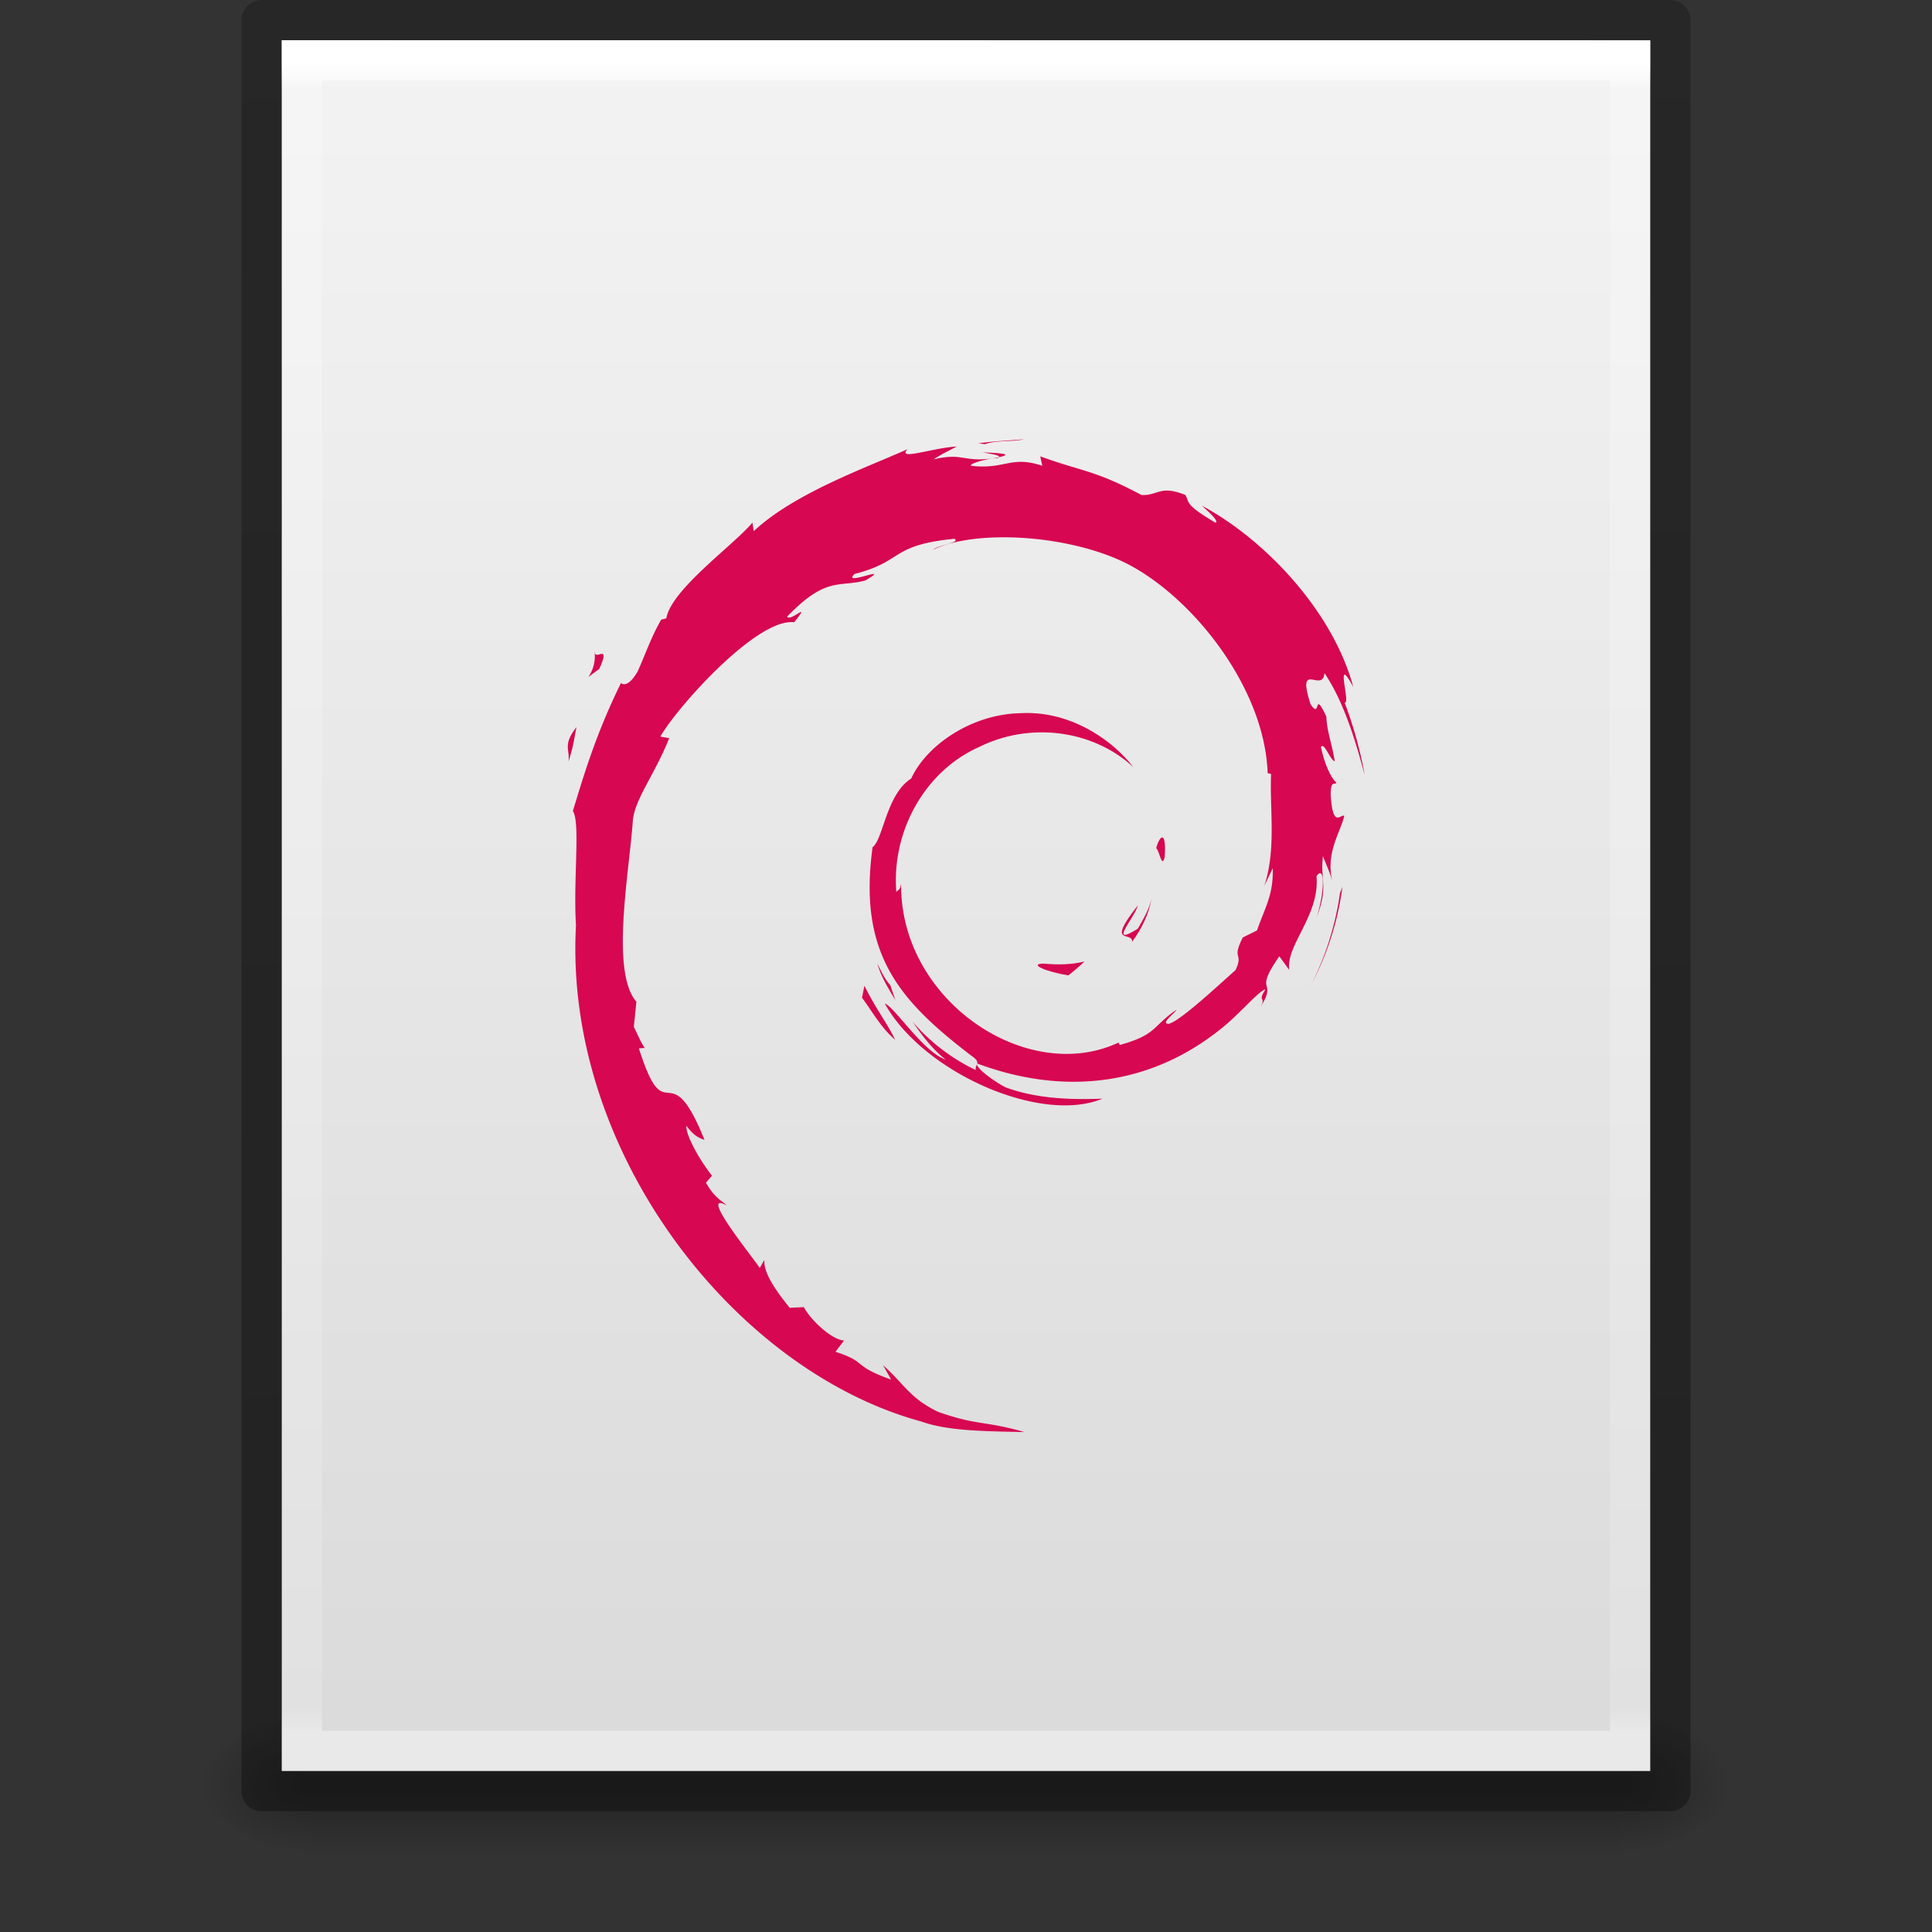 <svg xmlns="http://www.w3.org/2000/svg" xmlns:xlink="http://www.w3.org/1999/xlink" viewBox="0 0 48 48"><rect x="0" y="0" width="48" height="48" fill="#333333" stroke="none"/><defs><linearGradient id="a"><stop offset="0" stop-color="#fff"/><stop offset=".015" stop-color="#fff" stop-opacity=".235"/><stop offset=".985" stop-color="#fff" stop-opacity=".157"/><stop offset="1" stop-color="#fff" stop-opacity=".392"/></linearGradient><linearGradient id="b"><stop offset="0" stop-color="#f4f4f4"/><stop offset="1" stop-color="#dbdbdb"/></linearGradient><linearGradient id="c"><stop offset="0"/><stop offset="1" stop-opacity="0"/></linearGradient><linearGradient id="d"><stop offset="0" stop-opacity="0"/><stop offset=".5"/><stop offset="1" stop-opacity="0"/></linearGradient><linearGradient id="e"><stop offset="0" stop-opacity=".318"/><stop offset="1" stop-opacity=".24"/></linearGradient><linearGradient x1="24" y1="5.564" x2="24" y2="42.111" id="j" xlink:href="#a" gradientUnits="userSpaceOnUse" gradientTransform="matrix(.892 0 0 1.135 2.595 -4.743)"/><linearGradient x1="25.132" y1=".985" x2="25.132" y2="47.013" id="i" xlink:href="#b" gradientUnits="userSpaceOnUse" gradientTransform="matrix(.971 0 0 .934 .686 -1.357)"/><radialGradient cx="605.714" cy="486.648" r="117.143" fx="605.714" fy="486.648" id="h" xlink:href="#c" gradientUnits="userSpaceOnUse" gradientTransform="matrix(.023 0 0 .015 26.36 37.04)"/><radialGradient cx="605.714" cy="486.648" r="117.143" fx="605.714" fy="486.648" id="g" xlink:href="#c" gradientUnits="userSpaceOnUse" gradientTransform="matrix(-.023 0 0 .015 21.623 37.04)"/><linearGradient x1="302.857" y1="366.648" x2="302.857" y2="609.505" id="f" xlink:href="#d" gradientUnits="userSpaceOnUse" gradientTransform="matrix(.067 0 0 .015 -.34 37.04)"/><linearGradient x1="-51.786" y1="50.786" x2="-51.786" y2="2.906" id="k" xlink:href="#e" gradientUnits="userSpaceOnUse" gradientTransform="matrix(.807 0 0 .895 59.41 -2.977)"/></defs><path opacity=".3" fill="url(#f)" overflow="visible" d="M7.738 42.43h32.508V46H7.738z"/><path d="M7.738 42.43V46c-1.187.007-2.87-.8-2.87-1.785 0-.986 1.326-1.785 2.87-1.785z" opacity=".3" fill="url(#g)" overflow="visible"/><path d="M40.246 42.43V46c1.187.007 2.87-.8 2.87-1.785 0-.986-1.326-1.785-2.87-1.785z" opacity=".3" fill="url(#h)" overflow="visible"/><path d="M7 1l34 .003V44H7V1z" fill="url(#i)"/><path d="M40.5 43.5h-33v-42h33z" fill="none" stroke="url(#j)" stroke-linecap="round"/><path d="M6.5.5l35 .003V44.5h-35V.5z" fill="none" stroke="url(#k)" stroke-linejoin="round"/><g fill="#d70751"><path d="M25.934 23.94c-.41.006.077.21.61.293.148-.116.28-.23.4-.345-.33.082-.67.083-1.01.053m2.192-.54c.244-.334.422-.702.484-1.082-.055.27-.2.506-.34.753-.764.48-.072-.285 0-.577-.82 1.034-.114.62-.144.91m.81-2.11c.05-.733-.144-.5-.21-.22.076.04.137.52.21.22m-4.552-10.06c.218.04.472.07.435.124.24-.053.29-.1-.44-.12m.432.12l-.155.032.143-.014.01-.015"/><path d="M31.62 21.566c.024.66-.193.982-.39 1.55l-.353.175c-.29.57.028.36-.18.81-.45.4-1.367 1.258-1.66 1.337-.216-.005.144-.254.19-.35-.603.414-.484.62-1.408.874l-.03-.06c-2.28 1.07-5.44-1.052-5.4-3.95-.03.184-.07.138-.12.21-.12-1.49.69-2.99 2.05-3.6 1.33-.66 2.89-.39 3.84.5-.53-.684-1.57-1.41-2.8-1.343-1.21.02-2.34.79-2.72 1.624-.62.39-.69 1.5-.96 1.706-.366 2.668.68 3.82 2.45 5.177.28.188.08.217.115.36a4.8 4.8 0 0 1-1.57-1.2c.236.344.49.678.82.94-.555-.187-1.296-1.343-1.51-1.39.954 1.71 3.875 3 5.406 2.36-.71.027-1.607.015-2.402-.28-.335-.17-.79-.527-.707-.593 2.09.78 4.245.59 6.05-.86.46-.36.963-.97 1.108-.978-.216.33.04.16-.13.45.46-.74-.2-.3.475-1.276l.248.34c-.092-.614.763-1.358.676-2.328.197-.297.22.32.01 1 .29-.756.08-.878.15-1.5.08.21.187.43.24.652-.187-.73.193-1.23.29-1.655-.096-.04-.29.324-.338-.54.007-.375.105-.196.142-.29-.073-.04-.266-.33-.384-.88.086-.13.23.336.345.355-.074-.44-.202-.774-.21-1.11-.337-.71-.12.094-.392-.305-.36-1.126.3-.26.345-.773.546.792.858 2.02 1 2.528a10.35 10.35 0 0 0-.5-1.8c.166.07-.268-1.276.216-.385-.513-1.9-2.21-3.673-3.763-4.506.19.172.43.39.342.426-.778-.46-.64-.496-.75-.69-.634-.257-.676.02-1.09 0-1.19-.63-1.42-.564-2.516-.96l.05.234c-.79-.262-.92.1-1.77 0-.05-.04.273-.146.54-.184-.76.1-.726-.15-1.47.025.182-.124.377-.21.572-.32-.62.038-1.485.36-1.22.067-1.012.455-2.81 1.09-3.82 2.036l-.033-.212c-.463.557-2.018 1.66-2.14 2.38l-.126.03c-.24.41-.397.87-.587 1.29-.313.536-.46.206-.415.29-.62 1.256-.93 2.31-1.193 3.176.19.283.006 1.704.077 2.84-.31 5.62 3.94 11.073 8.59 12.33.68.246 1.693.237 2.555.26-1.015-.29-1.146-.153-2.14-.5-.712-.335-.87-.72-1.375-1.16l.2.355c-.99-.35-.575-.432-1.383-.69l.213-.28c-.323-.022-.853-.54-.998-.83l-.352.017c-.422-.523-.65-.9-.63-1.19l-.115.202c-.13-.22-1.557-1.958-.816-1.554-.14-.127-.32-.207-.52-.567l.15-.173c-.36-.46-.66-1.045-.636-1.24.19.256.32.304.45.35-.9-2.234-.95-.124-1.63-2.274l.144-.01c-.11-.166-.18-.346-.27-.524l.064-.624c-.647-.748-.18-3.184-.087-4.52.064-.543.54-1.12.902-2.028l-.22-.04c.42-.736 2.405-2.954 3.325-2.84.446-.56-.09 0-.175-.14.98-1.015 1.287-.718 1.947-.9.713-.42-.61.166-.272-.16 1.23-.314.873-.715 2.48-.874.17.097-.393.15-.534.274 1.027-.502 3.247-.387 4.69.28 1.67.78 3.553 3.092 3.627 5.267l.086.024c-.04.862.135 1.862-.17 2.78l.208-.435"/><path d="M21.474 24.5l-.058.287c.27.365.482.76.825 1.045-.24-.48-.43-.68-.76-1.33m.638-.026c-.143-.157-.226-.346-.32-.534.09.33.274.615.446.905l-.126-.37m11.233-2.442l-.06.15a7.265 7.265 0 0 1-.713 2.273 7.16 7.16 0 0 0 .773-2.423m-8.88-11c.275-.1.68-.056.972-.122-.38.032-.76.05-1.136.1l.165.022m-9.7 5.157c.067.59-.44.818.115.43.3-.672-.115-.186-.11-.43m-.654 2.728c.13-.393.15-.63.2-.857-.352.452-.16.55-.2.856"/></g></svg>